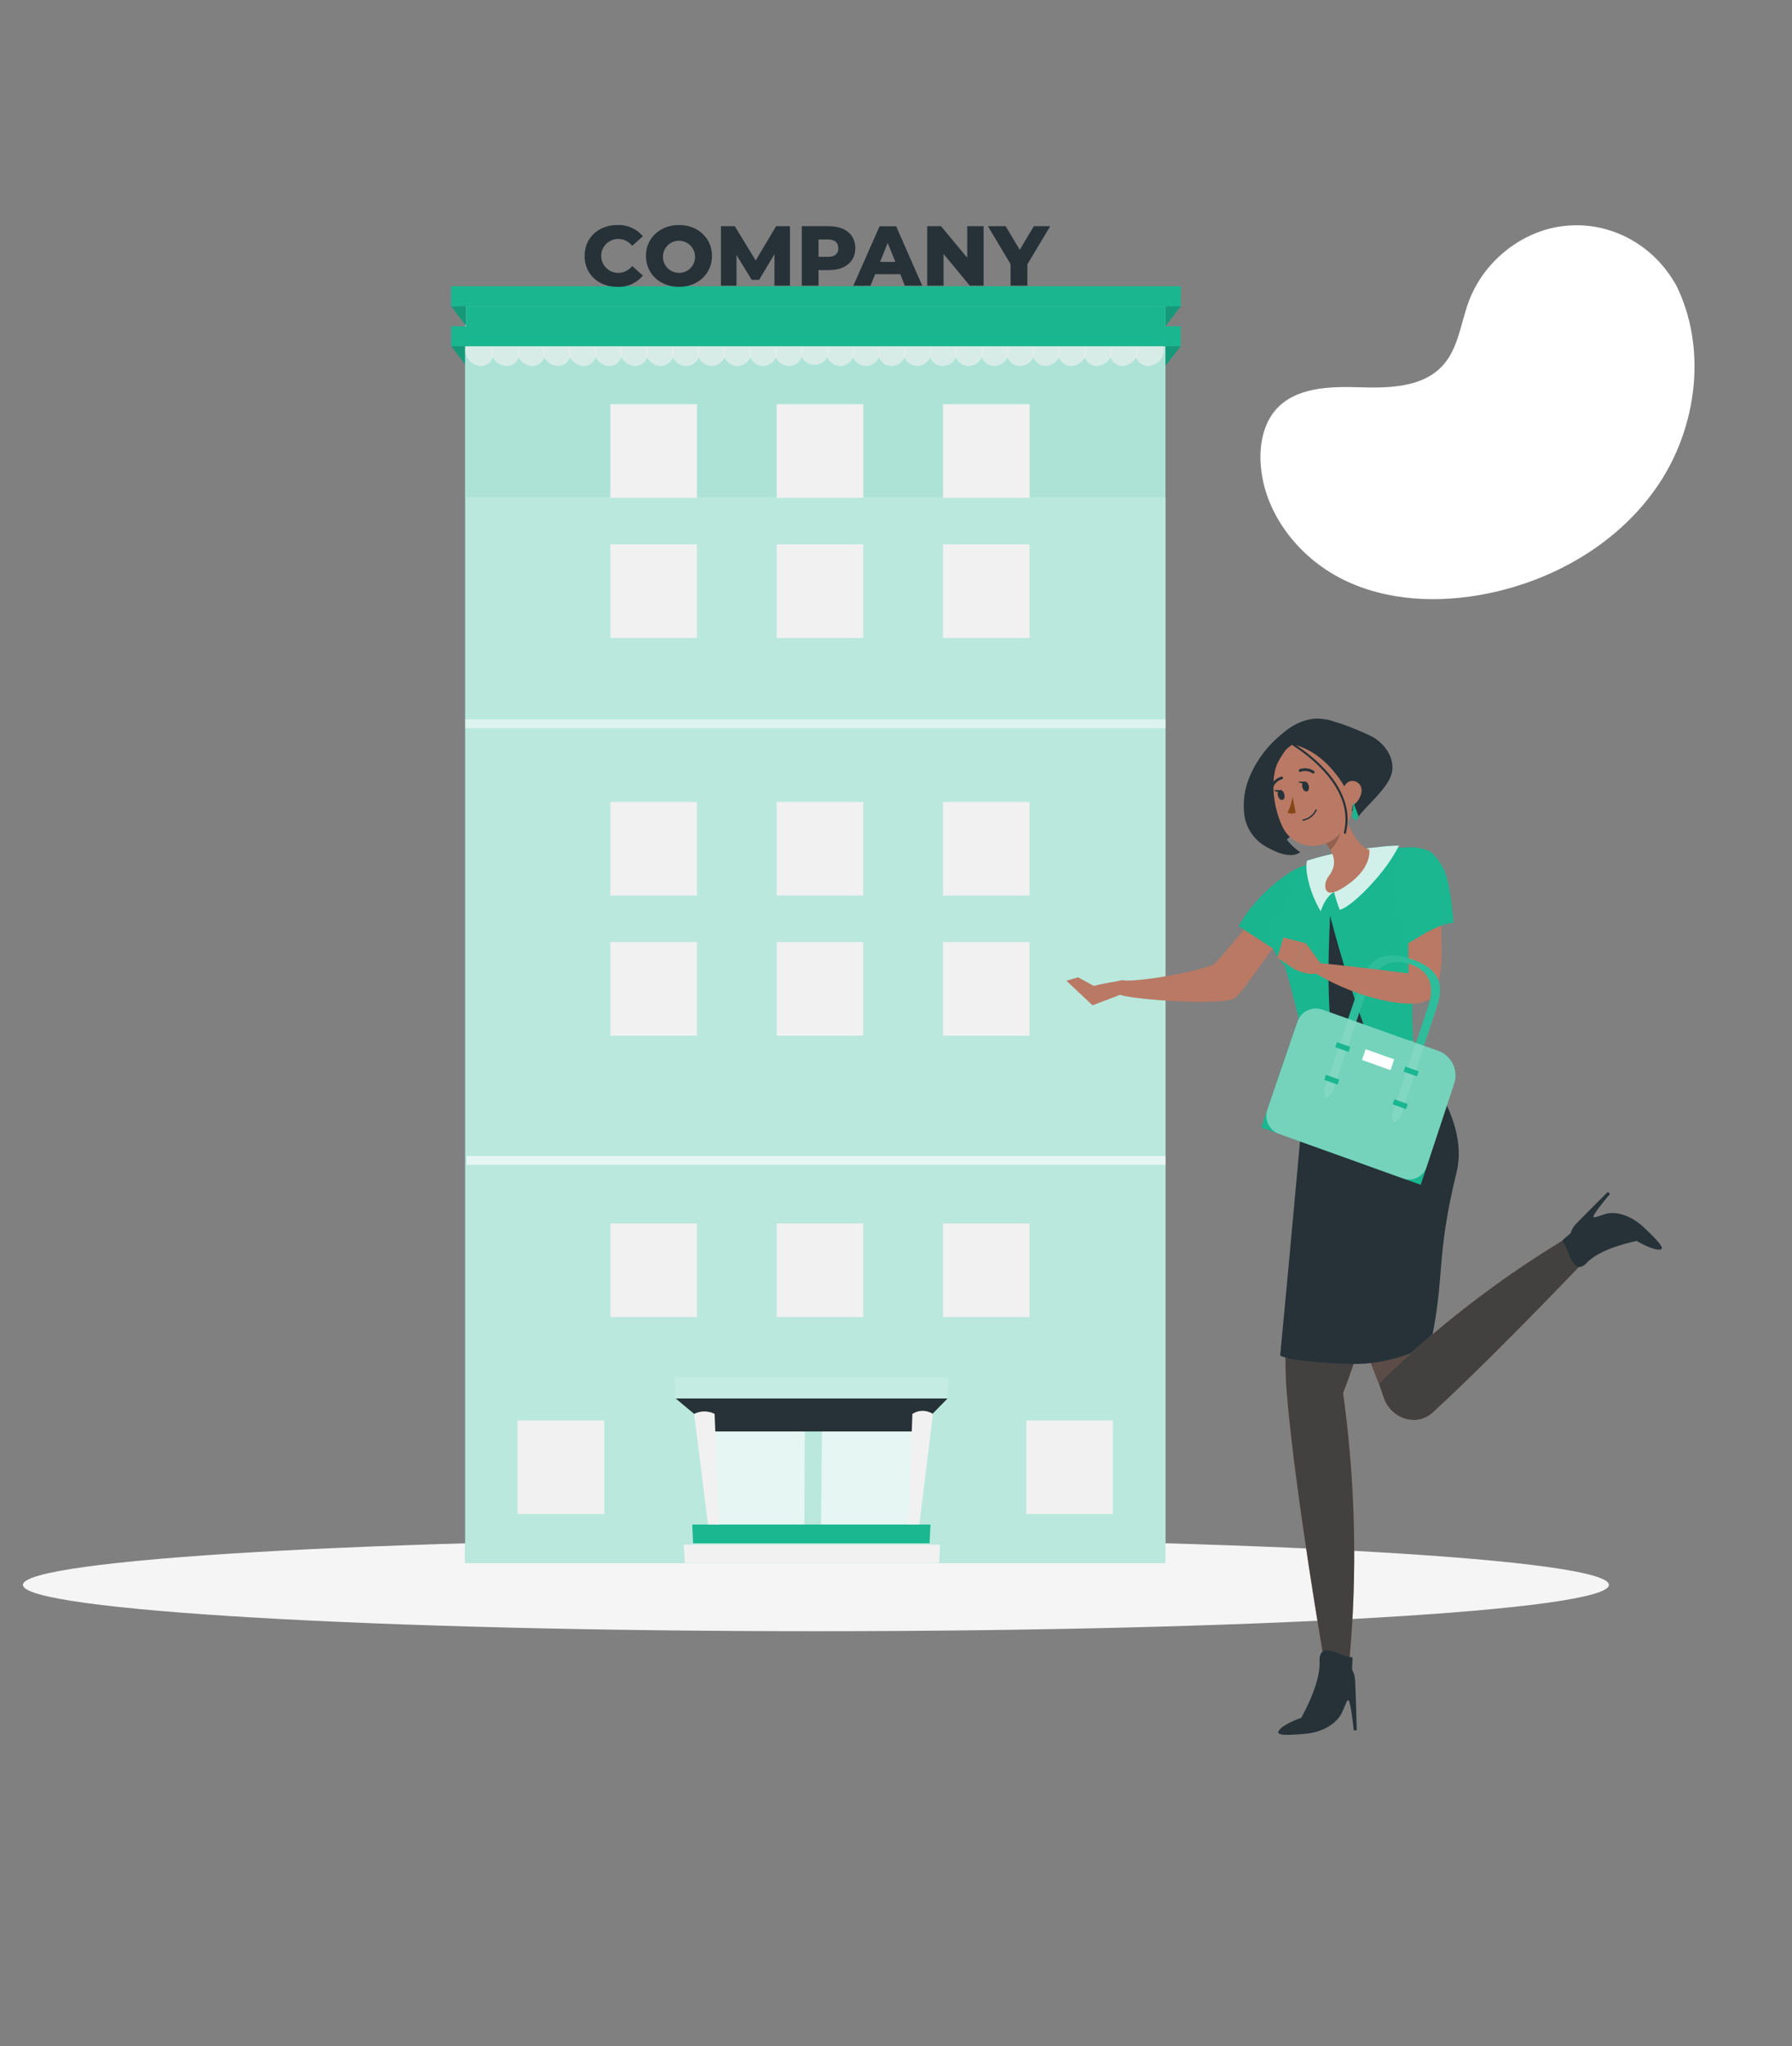 <svg width="772" height="881" viewBox="0 0 772 881" fill="none" xmlns="http://www.w3.org/2000/svg">
<rect x="0" y="0" width="772" height="881" fill="#808080" stroke="none"/>
<path d="M722.072 122.745L720.95 120.903C711.478 105.34 694.358 95.956 676.305 97.093C673.978 97.231 671.664 97.539 669.382 98.014C652.968 101.522 638.686 113.899 632.768 129.757C629.288 139.082 628.314 149.819 621.69 157.223C613.091 166.856 598.496 167.16 585.659 166.759C572.822 166.359 558.217 166.699 549.655 176.374C544.337 182.447 542.634 191.085 543.063 199.175C544.208 220.651 559.219 239.852 578.292 249.397C597.365 258.942 619.835 259.798 640.712 255.599C669.963 249.714 697.779 233.562 714.497 208.633C731.216 183.704 735.449 149.677 722.072 122.745Z" fill="white"/>
<path d="M351.5 702.392C540.18 702.392 693.135 693.462 693.135 682.446C693.135 671.43 540.18 662.5 351.5 662.5C162.821 662.5 9.866 671.43 9.866 682.446C9.866 693.462 162.821 702.392 351.5 702.392Z" fill="#F5F5F5"/>
<path d="M194.382 149.1L200.954 157.593H502.009L508.634 149.1H194.382Z" fill="#19B690"/>
<g opacity="0.4">
<path opacity="0.4" d="M194.382 149.1L200.954 157.593H502.009L508.634 149.1H194.382Z" fill="black"/>
</g>
<path d="M502.08 138.159H200.338V673.067H502.08V138.159Z" fill="#ADE3D6"/>
<g opacity="0.4">
<path opacity="0.4" d="M502.298 214.091H200.702V672.857H502.298V214.091Z" fill="white"/>
</g>
<g opacity="0.8">
<path opacity="0.8" d="M212.566 151.321C212.682 152.098 212.63 152.891 212.413 153.646C212.195 154.401 211.818 155.101 211.307 155.697C210.796 156.294 210.162 156.774 209.449 157.104C208.736 157.434 207.96 157.607 207.174 157.611C205.484 157.544 203.874 156.873 202.639 155.718C201.403 154.563 200.624 153.002 200.443 151.321C200.322 150.538 200.37 149.739 200.586 148.978C200.801 148.216 201.179 147.51 201.692 146.908C202.206 146.305 202.844 145.821 203.562 145.488C204.28 145.155 205.061 144.981 205.853 144.977C207.548 145.05 209.16 145.731 210.393 146.896C211.626 148.061 212.398 149.632 212.566 151.321Z" fill="#F0F0F0"/>
<path opacity="0.8" d="M223.684 151.321C223.792 152.102 223.732 152.898 223.507 153.654C223.282 154.411 222.899 155.11 222.381 155.706C221.864 156.302 221.225 156.78 220.508 157.108C219.79 157.437 219.011 157.608 218.222 157.611C216.544 157.528 214.952 156.849 213.73 155.696C212.509 154.542 211.74 152.991 211.562 151.321C211.446 150.536 211.499 149.737 211.719 148.975C211.939 148.213 212.32 147.508 212.836 146.907C213.353 146.305 213.992 145.821 214.712 145.489C215.431 145.156 216.214 144.981 217.006 144.977C218.695 145.058 220.299 145.743 221.525 146.907C222.751 148.072 223.517 149.638 223.684 151.321Z" fill="#F0F0F0"/>
<path opacity="0.8" d="M234.785 151.321C234.888 152.104 234.823 152.901 234.594 153.657C234.364 154.413 233.977 155.112 233.457 155.707C232.937 156.302 232.296 156.78 231.578 157.108C230.859 157.436 230.078 157.608 229.288 157.611C227.607 157.549 226.007 156.876 224.787 155.718C223.567 154.559 222.812 152.996 222.663 151.321C222.555 150.534 222.617 149.732 222.843 148.971C223.069 148.209 223.456 147.505 223.976 146.905C224.496 146.304 225.139 145.822 225.86 145.49C226.582 145.157 227.366 144.983 228.16 144.977C229.85 145.041 231.457 145.722 232.678 146.891C233.899 148.06 234.649 149.636 234.785 151.321Z" fill="#F0F0F0"/>
<path opacity="0.8" d="M245.886 151.321C245.978 152.107 245.903 152.903 245.666 153.658C245.43 154.413 245.037 155.11 244.514 155.703C243.99 156.297 243.347 156.773 242.628 157.102C241.908 157.43 241.127 157.604 240.336 157.611C238.661 157.548 237.067 156.872 235.856 155.713C234.645 154.554 233.9 152.991 233.764 151.321C233.667 150.53 233.738 149.727 233.973 148.966C234.208 148.204 234.601 147.501 235.127 146.902C235.653 146.303 236.299 145.822 237.024 145.49C237.748 145.159 238.535 144.984 239.332 144.977C241.013 145.043 242.612 145.726 243.821 146.896C245.031 148.067 245.766 149.642 245.886 151.321Z" fill="#F0F0F0"/>
<path opacity="0.8" d="M257.004 151.321C257.087 152.109 257.005 152.907 256.762 153.662C256.519 154.417 256.122 155.113 255.594 155.705C255.066 156.298 254.421 156.773 253.699 157.101C252.977 157.43 252.194 157.603 251.401 157.611C249.73 157.55 248.14 156.874 246.937 155.714C245.734 154.553 245.002 152.988 244.881 151.321C244.79 150.528 244.866 149.724 245.105 148.963C245.344 148.201 245.741 147.499 246.27 146.901C246.798 146.302 247.446 145.822 248.172 145.491C248.899 145.159 249.686 144.985 250.484 144.977C252.165 145.036 253.764 145.717 254.969 146.89C256.174 148.063 256.9 149.642 257.004 151.321Z" fill="#F0F0F0"/>
<path opacity="0.8" d="M268.104 151.321C268.18 152.112 268.09 152.911 267.841 153.666C267.592 154.421 267.189 155.116 266.657 155.708C266.126 156.299 265.477 156.774 264.752 157.101C264.028 157.429 263.243 157.602 262.448 157.611C260.781 157.553 259.196 156.877 258.001 155.714C256.805 154.551 256.086 152.985 255.982 151.321C255.898 150.525 255.982 149.72 256.227 148.959C256.473 148.197 256.875 147.496 257.407 146.898C257.94 146.301 258.591 145.822 259.319 145.491C260.048 145.16 260.838 144.985 261.638 144.977C263.314 145.033 264.909 145.715 266.106 146.89C267.304 148.064 268.017 149.645 268.104 151.321Z" fill="#F0F0F0"/>
<path opacity="0.8" d="M279.258 151.321C279.326 152.115 279.229 152.915 278.974 153.67C278.718 154.425 278.31 155.12 277.774 155.71C277.239 156.301 276.587 156.774 275.86 157.101C275.133 157.428 274.346 157.602 273.549 157.611C271.886 157.556 270.305 156.879 269.117 155.714C267.93 154.55 267.222 152.982 267.135 151.321C267.057 150.523 267.145 149.718 267.395 148.956C267.645 148.195 268.05 147.493 268.585 146.897C269.12 146.3 269.774 145.822 270.504 145.491C271.234 145.161 272.025 144.986 272.826 144.977C274.499 145.033 276.09 145.717 277.282 146.892C278.473 148.068 279.179 149.649 279.258 151.321Z" fill="#F0F0F0"/>
<path opacity="0.8" d="M290.323 151.321C290.383 152.119 290.279 152.922 290.017 153.678C289.754 154.435 289.339 155.129 288.798 155.719C288.256 156.309 287.599 156.781 286.867 157.106C286.135 157.432 285.345 157.604 284.544 157.611C282.885 157.559 281.308 156.882 280.128 155.715C278.948 154.548 278.253 152.978 278.183 151.321C278.115 150.521 278.213 149.716 278.47 148.955C278.726 148.195 279.137 147.495 279.676 146.9C280.215 146.305 280.87 145.827 281.601 145.497C282.333 145.166 283.124 144.989 283.927 144.977C285.599 145.025 287.19 145.708 288.378 146.886C289.566 148.063 290.261 149.649 290.323 151.321Z" fill="#F0F0F0"/>
<path opacity="0.8" d="M301.424 151.321C301.477 152.119 301.367 152.92 301.1 153.674C300.834 154.428 300.417 155.121 299.875 155.709C299.333 156.297 298.677 156.769 297.946 157.096C297.216 157.423 296.427 157.598 295.627 157.611C293.971 157.563 292.395 156.886 291.22 155.717C290.045 154.549 289.359 152.977 289.302 151.321C289.241 150.517 289.347 149.709 289.611 148.947C289.875 148.185 290.292 147.485 290.837 146.891C291.381 146.297 292.042 145.82 292.778 145.491C293.514 145.162 294.31 144.987 295.116 144.977C296.78 145.027 298.361 145.712 299.535 146.892C300.708 148.072 301.384 149.657 301.424 151.321Z" fill="#F0F0F0"/>
<path opacity="0.8" d="M312.541 151.321C312.584 152.122 312.465 152.925 312.19 153.679C311.916 154.434 311.492 155.126 310.945 155.713C310.397 156.3 309.737 156.771 309.003 157.097C308.269 157.423 307.477 157.598 306.674 157.611C305.02 157.571 303.445 156.894 302.277 155.723C301.109 154.551 300.437 152.975 300.401 151.321C300.349 150.515 300.46 149.708 300.729 148.947C300.998 148.186 301.419 147.488 301.966 146.895C302.513 146.302 303.175 145.826 303.912 145.496C304.648 145.166 305.444 144.99 306.251 144.977C307.916 145.018 309.5 145.701 310.673 146.883C311.845 148.066 312.515 149.656 312.541 151.321Z" fill="#F0F0F0"/>
<path opacity="0.8" d="M323.643 151.321C323.678 152.124 323.552 152.926 323.273 153.679C322.994 154.433 322.567 155.123 322.017 155.71C321.467 156.296 320.805 156.766 320.071 157.092C319.336 157.419 318.544 157.595 317.74 157.611C316.092 157.566 314.526 156.886 313.367 155.714C312.208 154.543 311.547 152.968 311.52 151.321C311.475 150.513 311.593 149.704 311.868 148.943C312.143 148.182 312.569 147.484 313.121 146.892C313.672 146.3 314.337 145.825 315.076 145.496C315.816 145.167 316.614 144.99 317.423 144.977C319.081 145.019 320.657 145.704 321.819 146.888C322.98 148.072 323.634 149.662 323.643 151.321Z" fill="#F0F0F0"/>
<path opacity="0.8" d="M334.743 151.321C334.771 152.126 334.638 152.929 334.353 153.683C334.068 154.437 333.636 155.127 333.082 155.713C332.527 156.298 331.862 156.767 331.125 157.093C330.388 157.419 329.593 157.595 328.787 157.611C327.145 157.565 325.584 156.884 324.434 155.711C323.283 154.538 322.633 152.964 322.62 151.321C322.585 150.511 322.712 149.702 322.994 148.942C323.275 148.181 323.707 147.485 324.261 146.894C324.816 146.303 325.484 145.829 326.225 145.5C326.966 145.171 327.765 144.993 328.576 144.977C330.23 145.014 331.804 145.7 332.958 146.887C334.111 148.073 334.752 149.666 334.743 151.321Z" fill="#F0F0F0"/>
<path opacity="0.8" d="M345.862 151.321C345.883 152.129 345.744 152.933 345.453 153.687C345.162 154.442 344.724 155.131 344.166 155.716C343.608 156.3 342.939 156.769 342.199 157.094C341.459 157.419 340.662 157.595 339.853 157.611C338.213 157.574 336.652 156.894 335.509 155.717C334.365 154.541 333.729 152.962 333.739 151.321C333.711 150.508 333.845 149.698 334.132 148.938C334.42 148.177 334.856 147.482 335.415 146.891C335.975 146.301 336.646 145.828 337.389 145.499C338.133 145.171 338.935 144.993 339.747 144.977C341.396 145.019 342.961 145.708 344.106 146.895C345.25 148.082 345.881 149.672 345.862 151.321Z" fill="#F0F0F0"/>
<path opacity="0.8" d="M356.962 151.321C356.907 152.506 356.505 153.649 355.806 154.608C355.107 155.567 354.143 156.3 353.031 156.716C351.92 157.131 350.711 157.212 349.555 156.947C348.398 156.682 347.344 156.084 346.525 155.226C345.705 154.368 345.155 153.289 344.943 152.121C344.731 150.954 344.867 149.75 345.333 148.659C345.798 147.567 346.574 146.637 347.564 145.983C348.554 145.328 349.714 144.979 350.9 144.977C351.716 144.993 352.52 145.17 353.266 145.498C354.013 145.826 354.687 146.299 355.251 146.888C355.814 147.478 356.255 148.173 356.549 148.934C356.842 149.694 356.983 150.505 356.962 151.321Z" fill="#F0F0F0"/>
<path opacity="0.8" d="M368.062 151.321C368.076 152.96 367.445 154.539 366.304 155.716C365.163 156.893 363.605 157.574 361.966 157.611C361.157 157.595 360.36 157.419 359.62 157.094C358.88 156.769 358.211 156.3 357.653 155.716C357.094 155.131 356.657 154.442 356.366 153.687C356.075 152.933 355.936 152.129 355.957 151.321C355.929 149.672 356.554 148.08 357.697 146.891C358.839 145.702 360.406 145.014 362.054 144.977C362.867 144.993 363.668 145.171 364.412 145.499C365.156 145.828 365.827 146.301 366.386 146.891C366.945 147.482 367.381 148.177 367.669 148.938C367.957 149.698 368.09 150.508 368.062 151.321Z" fill="#F0F0F0"/>
<path opacity="0.8" d="M379.181 151.321C379.177 152.966 378.53 154.545 377.377 155.721C376.225 156.896 374.659 157.574 373.014 157.611C372.208 157.595 371.413 157.419 370.676 157.093C369.939 156.767 369.274 156.298 368.719 155.713C368.165 155.127 367.733 154.437 367.448 153.683C367.163 152.929 367.03 152.126 367.058 151.321C367.049 149.669 367.687 148.079 368.837 146.893C369.987 145.707 371.556 145.019 373.208 144.977C374.019 144.993 374.819 145.171 375.561 145.5C376.303 145.829 376.972 146.303 377.528 146.893C378.084 147.484 378.517 148.18 378.801 148.94C379.085 149.701 379.214 150.51 379.181 151.321Z" fill="#F0F0F0"/>
<path opacity="0.8" d="M390.263 151.321C390.241 152.967 389.583 154.541 388.427 155.713C387.272 156.886 385.707 157.566 384.061 157.611C383.257 157.595 382.464 157.419 381.728 157.093C380.993 156.766 380.33 156.296 379.778 155.711C379.227 155.125 378.798 154.435 378.517 153.681C378.236 152.927 378.108 152.125 378.141 151.321C378.149 149.662 378.804 148.072 379.965 146.888C381.126 145.704 382.703 145.019 384.361 144.977C385.169 144.993 385.966 145.171 386.704 145.501C387.442 145.83 388.106 146.305 388.657 146.897C389.208 147.489 389.634 148.186 389.91 148.946C390.186 149.706 390.306 150.513 390.263 151.321Z" fill="#F0F0F0"/>
<path opacity="0.8" d="M401.4 151.321C401.36 152.973 400.686 154.547 399.519 155.718C398.352 156.889 396.779 157.566 395.127 157.611C394.325 157.598 393.533 157.423 392.801 157.097C392.068 156.77 391.408 156.299 390.862 155.712C390.316 155.124 389.894 154.433 389.621 153.678C389.349 152.923 389.232 152.122 389.277 151.321C389.299 149.66 389.963 148.073 391.128 146.891C392.294 145.708 393.872 145.023 395.532 144.977C396.34 144.99 397.136 145.167 397.874 145.496C398.611 145.825 399.274 146.301 399.823 146.894C400.371 147.487 400.794 148.185 401.065 148.946C401.336 149.707 401.45 150.514 401.4 151.321Z" fill="#F0F0F0"/>
<path opacity="0.8" d="M412.501 151.321C412.442 152.986 411.749 154.565 410.563 155.735C409.377 156.905 407.788 157.576 406.122 157.611C405.321 157.598 404.532 157.423 403.801 157.096C403.069 156.77 402.412 156.298 401.869 155.71C401.325 155.122 400.907 154.43 400.638 153.675C400.37 152.921 400.257 152.12 400.308 151.321C400.347 149.657 401.024 148.072 402.197 146.892C403.371 145.712 404.952 145.027 406.615 144.977C407.428 144.978 408.231 145.145 408.975 145.47C409.72 145.795 410.389 146.27 410.941 146.865C411.494 147.461 411.917 148.164 412.186 148.93C412.454 149.697 412.561 150.511 412.501 151.321Z" fill="#F0F0F0"/>
<path opacity="0.8" d="M423.601 151.321C423.535 152.977 422.844 154.547 421.667 155.714C420.49 156.881 418.914 157.559 417.258 157.611C416.452 157.611 415.654 157.444 414.916 157.122C414.177 156.8 413.512 156.329 412.963 155.739C412.415 155.149 411.993 154.452 411.726 153.692C411.458 152.932 411.35 152.124 411.408 151.321C411.465 149.654 412.154 148.071 413.335 146.893C414.517 145.715 416.101 145.03 417.769 144.977C418.579 144.977 419.38 145.145 420.122 145.47C420.864 145.796 421.53 146.272 422.078 146.868C422.626 147.464 423.045 148.168 423.307 148.934C423.569 149.701 423.669 150.513 423.601 151.321Z" fill="#F0F0F0"/>
<path opacity="0.8" d="M434.719 151.321C434.632 152.982 433.924 154.55 432.737 155.714C431.549 156.879 429.968 157.556 428.305 157.611C427.508 157.602 426.721 157.428 425.994 157.101C425.267 156.774 424.615 156.301 424.08 155.71C423.544 155.12 423.135 154.425 422.88 153.67C422.625 152.915 422.528 152.115 422.596 151.321C422.667 149.649 423.367 148.066 424.557 146.889C425.747 145.712 427.337 145.029 429.01 144.977C429.811 144.989 430.601 145.165 431.331 145.497C432.061 145.828 432.714 146.306 433.25 146.902C433.786 147.497 434.194 148.197 434.446 148.958C434.699 149.718 434.792 150.523 434.719 151.321Z" fill="#F0F0F0"/>
<path opacity="0.8" d="M445.82 151.321C445.72 152.983 445.004 154.549 443.811 155.713C442.619 156.876 441.036 157.553 439.371 157.611C438.575 157.602 437.79 157.429 437.064 157.101C436.339 156.774 435.689 156.3 435.156 155.709C434.623 155.118 434.218 154.423 433.967 153.667C433.716 152.912 433.624 152.113 433.697 151.321C433.785 149.645 434.498 148.064 435.695 146.89C436.892 145.715 438.487 145.033 440.164 144.977C440.964 144.985 441.753 145.16 442.482 145.491C443.21 145.822 443.862 146.301 444.394 146.898C444.927 147.496 445.329 148.197 445.574 148.959C445.82 149.72 445.903 150.525 445.82 151.321Z" fill="#F0F0F0"/>
<path opacity="0.8" d="M456.92 151.321C456.807 152.988 456.08 154.554 454.879 155.717C453.678 156.879 452.088 157.554 450.418 157.611C449.632 157.591 448.858 157.408 448.146 157.075C447.433 156.742 446.797 156.265 446.278 155.674C445.758 155.084 445.366 154.392 445.127 153.643C444.887 152.894 444.805 152.103 444.885 151.321C444.989 149.642 445.715 148.063 446.92 146.89C448.125 145.717 449.724 145.036 451.405 144.977C452.195 144.997 452.973 145.18 453.689 145.517C454.405 145.854 455.042 146.336 455.561 146.933C456.08 147.53 456.469 148.228 456.703 148.984C456.937 149.739 457.011 150.535 456.92 151.321Z" fill="#F0F0F0"/>
<path opacity="0.8" d="M468.038 151.321C467.906 152.99 467.165 154.552 465.957 155.712C464.749 156.871 463.157 157.547 461.484 157.611C460.691 157.606 459.908 157.435 459.186 157.107C458.464 156.779 457.82 156.303 457.294 155.71C456.769 155.116 456.375 154.418 456.137 153.662C455.899 152.906 455.824 152.108 455.916 151.321C456.032 149.641 456.766 148.063 457.976 146.892C459.187 145.721 460.787 145.039 462.47 144.977C463.267 144.984 464.054 145.159 464.778 145.49C465.503 145.822 466.149 146.303 466.675 146.902C467.201 147.501 467.594 148.204 467.829 148.966C468.064 149.727 468.135 150.53 468.038 151.321Z" fill="#F0F0F0"/>
<path opacity="0.8" d="M479.138 151.321C478.99 152.993 478.237 154.554 477.021 155.712C475.805 156.87 474.209 157.545 472.531 157.611C471.741 157.604 470.961 157.431 470.243 157.102C469.525 156.773 468.884 156.296 468.364 155.702C467.843 155.108 467.454 154.41 467.221 153.655C466.989 152.9 466.919 152.105 467.016 151.321C467.152 149.639 467.9 148.065 469.117 146.896C470.334 145.728 471.937 145.045 473.623 144.977C474.418 144.983 475.203 145.158 475.925 145.49C476.648 145.822 477.291 146.304 477.813 146.904C478.334 147.504 478.722 148.208 478.951 148.97C479.18 149.731 479.243 150.533 479.138 151.321Z" fill="#F0F0F0"/>
<path opacity="0.8" d="M490.258 151.321C490.081 152.982 489.319 154.527 488.109 155.679C486.899 156.831 485.318 157.516 483.65 157.611C482.861 157.608 482.082 157.437 481.364 157.108C480.647 156.78 480.008 156.302 479.491 155.706C478.974 155.11 478.59 154.411 478.365 153.654C478.14 152.898 478.08 152.102 478.188 151.321C478.355 149.641 479.118 148.077 480.341 146.913C481.563 145.749 483.162 145.062 484.848 144.977C485.637 144.989 486.414 145.169 487.128 145.505C487.842 145.841 488.476 146.325 488.988 146.926C489.499 147.526 489.877 148.228 490.096 148.986C490.315 149.744 490.37 150.54 490.258 151.321Z" fill="#F0F0F0"/>
<path opacity="0.8" d="M501.358 151.321C501.178 152.999 500.401 154.558 499.169 155.712C497.937 156.867 496.331 157.54 494.645 157.611C493.858 157.607 493.082 157.434 492.368 157.104C491.654 156.774 491.02 156.294 490.507 155.698C489.994 155.102 489.615 154.402 489.396 153.647C489.177 152.892 489.122 152.099 489.235 151.321C489.403 149.632 490.175 148.061 491.408 146.896C492.641 145.731 494.253 145.05 495.948 144.977C496.74 144.981 497.522 145.155 498.24 145.488C498.958 145.821 499.595 146.305 500.109 146.908C500.622 147.51 501 148.216 501.215 148.978C501.431 149.739 501.48 150.538 501.358 151.321Z" fill="#F0F0F0"/>
</g>
<path d="M194.364 140.502H508.652L508.635 149.101H194.382L194.364 140.502Z" fill="#19B690"/>
<path d="M194.347 131.903L200.901 140.502H502.045L508.67 131.903H194.347Z" fill="#19B690"/>
<g opacity="0.4">
<path opacity="0.4" d="M194.347 131.903L200.901 140.502H502.045L508.67 131.903H194.347Z" fill="black"/>
</g>
<path d="M194.312 123.27H508.688L508.67 131.903H194.347L194.312 123.27Z" fill="#19B690"/>
<g opacity="0.8">
<path opacity="0.8" d="M200.884 131.903H502.062L502.045 140.502H200.901L200.884 131.903Z" fill="white"/>
</g>
<g opacity="0.7">
<path opacity="0.7" d="M502.151 309.777H200.426V313.566H502.151V309.777Z" fill="white"/>
</g>
<g opacity="0.8">
<path opacity="0.8" d="M502.134 497.8H201.043V501.571H502.134V497.8Z" fill="white"/>
</g>
<path d="M300.26 174.068H262.959V214.365H300.26V174.068Z" fill="#F1F1F1"/>
<path d="M371.903 174.068H334.602V214.365H371.903V174.068Z" fill="#F1F1F1"/>
<path d="M443.547 174.068H406.245V214.365H443.547V174.068Z" fill="#F1F1F1"/>
<path d="M300.26 234.399H262.959V274.696H300.26V234.399Z" fill="#F1F1F1"/>
<path d="M371.903 234.399H334.602V274.696H371.903V234.399Z" fill="#F1F1F1"/>
<path d="M443.547 234.399H406.245V274.696H443.547V234.399Z" fill="#F1F1F1"/>
<path d="M300.26 526.82H262.959V567.117H300.26V526.82Z" fill="#F1F1F1"/>
<path d="M371.903 526.82H334.602V567.117H371.903V526.82Z" fill="#F1F1F1"/>
<path d="M443.547 526.82H406.245V567.117H443.547V526.82Z" fill="#F1F1F1"/>
<path d="M260.299 611.661H222.997V651.958H260.299V611.661Z" fill="#F1F1F1"/>
<path d="M479.456 611.661H442.154V651.958H479.456V611.661Z" fill="#F1F1F1"/>
<path d="M300.26 345.317H262.959V385.614H300.26V345.317Z" fill="#F1F1F1"/>
<path d="M371.903 345.317H334.602V385.614H371.903V345.317Z" fill="#F1F1F1"/>
<path d="M443.547 345.317H406.245V385.614H443.547V345.317Z" fill="#F1F1F1"/>
<path d="M300.26 405.648H262.959V445.945H300.26V405.648Z" fill="#F1F1F1"/>
<path d="M371.903 405.648H334.602V445.945H371.903V405.648Z" fill="#F1F1F1"/>
<path d="M443.547 405.648H406.245V445.945H443.547V405.648Z" fill="#F1F1F1"/>
<g opacity="0.8">
<path opacity="0.8" d="M308.066 616.383H346.671L346.513 656.468H307.802L308.066 616.383Z" fill="white"/>
</g>
<g opacity="0.8">
<path opacity="0.8" d="M354.125 616.383H394.316L392.413 656.468H353.702L354.125 616.383Z" fill="white"/>
</g>
<path d="M400.466 664.538H298.604L298.199 656.469H400.853L400.466 664.538Z" fill="#19B690"/>
<g opacity="0.1">
<path opacity="0.1" d="M400.466 664.538H298.604L298.199 656.469H400.853L400.466 664.538Z" fill="white"/>
</g>
<path d="M404.571 673.066H295.01L294.569 665.12H404.976L404.571 673.066Z" fill="#F1F1F1"/>
<g opacity="0.4">
<path opacity="0.4" d="M408.2 602.181H291.098L290.587 593.107H408.659L408.2 602.181Z" fill="white"/>
</g>
<path d="M291.098 602.181L308.066 616.383H394.316L408.2 602.181H291.098Z" fill="#263238"/>
<path d="M299.027 608.824L305.018 656.398H309.776L307.855 608.824C306.492 608.124 304.982 607.758 303.45 607.758C301.918 607.758 300.408 608.124 299.045 608.824H299.027Z" fill="#F1F1F1"/>
<path d="M401.928 608.824L396.06 656.398H391.303L393.065 608.824C394.374 607.966 395.905 607.509 397.47 607.509C399.035 607.509 400.566 607.966 401.875 608.824H401.928Z" fill="#F1F1F1"/>
<path d="M251.841 110.196C251.841 102.407 257.814 96.892 265.937 96.892C268.021 96.793 270.099 97.177 272.01 98.014C273.92 98.852 275.611 100.12 276.949 101.72L272.351 105.879C271.639 104.95 270.725 104.198 269.677 103.679C268.629 103.159 267.476 102.887 266.307 102.883C264.367 102.883 262.508 103.654 261.136 105.025C259.765 106.396 258.995 108.256 258.995 110.196C258.995 112.135 259.765 113.995 261.136 115.366C262.508 116.737 264.367 117.508 266.307 117.508C267.477 117.508 268.631 117.238 269.679 116.718C270.728 116.198 271.642 115.444 272.351 114.512L276.949 118.688C275.608 120.285 273.917 121.552 272.007 122.389C270.097 123.226 268.02 123.612 265.937 123.516C257.814 123.516 251.841 118.054 251.841 110.196Z" fill="#263238"/>
<path d="M278.271 110.196C278.271 102.531 284.315 96.892 292.508 96.892C300.702 96.892 306.728 102.531 306.728 110.196C306.728 117.86 300.702 123.516 292.508 123.516C284.315 123.516 278.271 117.878 278.271 110.196ZM299.415 110.196C299.34 108.844 298.87 107.545 298.063 106.458C297.257 105.371 296.15 104.544 294.879 104.079C293.608 103.615 292.229 103.533 290.911 103.844C289.594 104.154 288.397 104.844 287.468 105.828C286.538 106.812 285.918 108.047 285.682 109.379C285.447 110.712 285.608 112.085 286.144 113.327C286.68 114.57 287.569 115.628 288.7 116.371C289.831 117.114 291.155 117.509 292.508 117.508C293.453 117.517 294.389 117.331 295.258 116.962C296.127 116.592 296.911 116.047 297.559 115.361C298.208 114.674 298.708 113.861 299.027 112.972C299.346 112.083 299.479 111.138 299.415 110.196Z" fill="#263238"/>
<path d="M333.633 123.005V109.438L327.043 120.486H323.836L317.282 109.808V123.005H310.586V97.403H316.559L325.545 112.169L334.355 97.403H340.311V123.005H333.633Z" fill="#263238"/>
<path d="M368.468 106.883C368.468 112.68 364.08 116.31 357.103 116.31H352.628V123.005H345.403V97.403H357.103C364.08 97.403 368.468 101.016 368.468 106.883ZM361.156 106.883C361.156 104.504 359.658 103.112 356.662 103.112H352.628V110.601H356.662C359.658 110.601 361.156 109.244 361.156 106.883Z" fill="#263238"/>
<path d="M387.85 118.054H377.014L375.005 123.04H367.622L378.917 97.439H386.053L397.312 123.005H389.788L387.85 118.054ZM385.718 112.768L382.423 104.592L379.146 112.768H385.718Z" fill="#263238"/>
<path d="M423.741 97.403V123.005H417.786L406.491 109.367V123.005H399.443V97.403H405.399L416.693 111.006V97.403H423.741Z" fill="#263238"/>
<path d="M442.595 113.825V123.005H435.353V113.72L425.592 97.403H433.239L439.318 107.57L445.379 97.403H452.427L442.595 113.825Z" fill="#263238"/>
<path d="M200.884 131.903H502.062L502.045 140.502H200.901L200.884 131.903Z" fill="#19B690"/>
<path d="M549.161 407.251C539.7 420.008 536.035 425.875 532.37 429.487C528.37 433.434 487.527 430.421 482.593 428.36C478.823 426.774 481.43 421.876 483.21 422.122C489.941 423.056 515.208 418.598 522.696 415.356C524 414.775 536.792 399.216 536.792 399.216L549.161 407.251Z" fill="#B97964"/>
<path d="M533.621 398.811C541.621 384.133 557.39 373.368 562.165 372.751C569.037 371.852 571.345 373.227 569.337 378.742C565.919 388.133 559.628 398 550.765 409.947L533.621 398.811Z" fill="#19B690"/>
<g opacity="0.1">
<path opacity="0.1" d="M533.621 398.811C541.621 384.133 557.39 373.368 562.165 372.751C569.037 371.852 571.345 373.227 569.337 378.742C565.919 388.133 559.628 398 550.765 409.947L533.621 398.811Z" fill="black"/>
</g>
<path d="M562.166 372.751C566.029 371.347 569.971 370.17 573.971 369.227C581.279 367.47 588.705 366.245 596.19 365.562C600.544 365.094 604.92 364.853 609.299 364.84C609.744 364.834 610.187 364.882 610.621 364.981C612.269 365.391 613.695 366.425 614.598 367.863C615.501 369.302 615.813 371.035 615.466 372.698C608.119 411.55 607.766 428.783 608.823 448.799L564.104 450.385C563.535 450.388 562.984 450.186 562.551 449.818C562.118 449.449 561.831 448.938 561.743 448.376C559.752 438.298 553.567 415.903 553.567 415.903C547.982 410.528 547.048 403.903 546.519 400.045C546.202 397.948 550.889 395.675 555.981 384.574C555.893 384.574 559.875 373.544 562.166 372.751Z" fill="#19B690"/>
<path d="M590.428 449.416L574.129 450.015C571.698 430.633 572.156 413.524 573.002 394.247C577.848 412.927 583.665 431.341 590.428 449.416Z" fill="#263238"/>
<path d="M595.15 598.481C594.744 597.582 594.339 596.719 593.952 595.697C576.367 553.673 562.94 468.692 562.94 468.692L594.286 452.834C594.286 452.834 603.202 527.508 615.43 576.086C617.298 583.486 619.219 590.182 621.21 596.049L599.801 605.881L595.15 598.481Z" fill="#B97964"/>
<g opacity="0.8">
<path opacity="0.8" d="M595.15 598.481C594.744 597.582 594.339 596.719 593.952 595.697C576.367 553.673 562.94 468.692 562.94 468.692L594.286 452.834C594.286 452.834 603.202 527.508 615.43 576.086C617.298 583.486 619.219 590.182 621.21 596.049L599.801 605.881L595.15 598.481Z" fill="#263238"/>
</g>
<path d="M565.249 457.732C565.249 457.732 550.906 558.166 554.289 599.239C557.813 642.531 570.676 716.658 570.676 716.658L581.248 715.936C584.837 677.27 583.956 638.319 578.622 599.855C602.85 537.498 605.563 459.318 605.563 459.318L565.249 457.732Z" fill="#B97964"/>
<path opacity="0.8" d="M565.249 457.732C565.249 457.732 550.906 558.166 554.289 599.239C557.813 642.531 570.676 716.658 570.676 716.658L581.248 715.936C584.837 677.27 583.956 638.319 578.622 599.855C602.85 537.498 605.563 459.318 605.563 459.318L565.249 457.732Z" fill="#263238"/>
<path d="M582.622 719.248C583.358 720.653 583.761 722.209 583.802 723.794C584.084 729.591 584.49 745.044 584.49 745.044L583.221 745.132C583.221 745.132 582.446 737.555 581.565 733.767C580.684 729.979 580.102 733.238 578.164 737.379C576.226 741.52 570.781 745.766 562.5 746.542C552.791 747.44 548.827 747.264 551.487 744.533C554.148 741.802 560.509 739.758 560.509 739.758C560.509 739.758 568.966 725.292 568.473 715.53C567.944 705.117 579.979 714.896 582.305 713.434C583.133 713.61 582.146 718.403 582.622 719.248Z" fill="#263238"/>
<path d="M616.135 579.698C609.986 581.02 604.523 585.548 588.366 587.169H587.397C586.71 587.169 586.005 587.292 585.265 587.327C580.93 587.557 556.104 586.394 551.505 583.698C555.505 542.379 563.381 454.578 563.381 454.578L582.322 452.323L606.761 451.583C606.761 451.583 633.72 479.423 627.518 504.69C618.267 542.485 622.848 548.352 616.135 579.698Z" fill="#263238"/>
<path d="M608.594 428.941C607.946 428.291 607.452 427.504 607.147 426.638C606.842 425.773 606.735 424.85 606.832 423.937C606.832 423.937 606.832 421.153 606.744 416.889C606.603 404.555 606.497 379.887 607.783 376.61C610.603 369.562 615.431 365.703 617.95 369.826C620.91 374.654 621.122 411.286 621.122 411.286C620.364 435.531 611.484 432.324 608.594 428.941Z" fill="#B97964"/>
<path d="M602.726 364.117L601.246 366.778C595.537 377.068 582.322 390.477 577.16 391.781C575.954 388.988 574.099 386.524 571.75 384.592C570.377 385.27 569.156 386.222 568.162 387.388C567.168 388.555 566.423 389.911 565.971 391.375C561.548 384.186 561.936 375.094 563.046 370.601C565.654 369.808 568.438 368.998 571.081 368.346C578.395 366.653 585.82 365.475 593.299 364.822C596.424 364.389 599.572 364.154 602.726 364.117Z" fill="#19B690"/>
<path opacity="0.8" d="M602.727 364.117L601.246 366.778C595.538 377.068 582.323 390.477 577.16 391.781C576.187 389.284 575.369 386.73 574.711 384.134C571.944 385.508 569.9 389.42 568.984 392.38C564.544 385.191 561.936 375.094 563.046 370.601C565.654 369.808 568.438 368.998 571.081 368.346C578.396 366.653 585.82 365.475 593.3 364.822C596.424 364.389 599.573 364.154 602.727 364.117Z" fill="white"/>
<path d="M568.72 414.528L562.588 406.212L557.108 417.065C557.108 417.065 562.712 420.202 567.363 419.145L568.72 414.528Z" fill="#B97964"/>
<path d="M552.879 403.657L550.271 412.431L557.108 417.013L562.588 406.212L552.879 403.657Z" fill="#B97964"/>
<path d="M608.753 453.909L586.111 454.525H584.208L579.31 454.666H577.442L564.139 455.019C563.734 455.019 563.364 454.807 563.346 454.543L562.817 450.279C562.817 449.997 563.152 449.733 563.61 449.715L576.755 449.187H578.323L584.825 448.94H586.358L608.171 448.077C608.321 448.06 608.473 448.082 608.611 448.141C608.75 448.199 608.872 448.292 608.964 448.411L609.493 453.257C609.704 453.539 609.317 453.891 608.753 453.909Z" fill="#19B690"/>
<path opacity="0.2" d="M608.753 453.909L586.111 454.525H584.208L579.31 454.666H577.442L564.139 455.019C563.734 455.019 563.364 454.807 563.346 454.543L562.817 450.279C562.817 449.997 563.152 449.733 563.61 449.715L576.755 449.187H578.323L584.825 448.94H586.358L608.171 448.077C608.321 448.06 608.473 448.082 608.611 448.141C608.75 448.199 608.872 448.292 608.964 448.411L609.493 453.257C609.704 453.539 609.317 453.891 608.753 453.909Z" fill="white"/>
<path d="M570.447 455.495H571.891C571.949 455.507 572.008 455.508 572.065 455.495C572.123 455.483 572.177 455.459 572.224 455.423C572.27 455.388 572.309 455.343 572.337 455.292C572.365 455.24 572.381 455.183 572.385 455.125L571.574 449.081C571.574 448.905 571.292 448.746 570.993 448.746H569.548C569.249 448.746 569.037 448.922 569.055 449.099L569.865 455.16C569.913 455.271 569.996 455.363 570.101 455.423C570.205 455.483 570.327 455.508 570.447 455.495Z" fill="#263238"/>
<path d="M595.678 455.125H597.052C597.105 455.137 597.159 455.139 597.212 455.13C597.265 455.121 597.315 455.101 597.36 455.071C597.405 455.041 597.443 455.002 597.472 454.957C597.501 454.911 597.52 454.861 597.528 454.807L596.7 448.728C596.7 448.57 596.418 448.411 596.154 448.429H594.78C594.498 448.429 594.304 448.57 594.321 448.764L595.132 454.79C595.15 455.001 595.396 455.125 595.678 455.125Z" fill="#263238"/>
<path d="M603.185 481.22L599.661 479.969L615.342 433.047C617.844 425.593 616.893 418.475 607.642 415.215C598.991 412.167 592.19 416.519 589.67 424.025L573.812 470.806L570.288 469.555L586.146 422.81C589.071 414.158 594.709 408.291 608.312 413.101C621.915 417.911 621.65 425.664 618.743 434.351L603.185 481.22Z" fill="#19B690"/>
<path d="M612.047 510.169L543.329 485.501L558.905 440.007C559.251 438.953 559.803 437.978 560.529 437.14C561.256 436.302 562.142 435.617 563.136 435.125C564.13 434.633 565.212 434.343 566.319 434.274C567.426 434.205 568.535 434.356 569.583 434.721L619.659 452.517C622.396 453.529 624.633 455.565 625.899 458.194C627.164 460.824 627.359 463.842 626.443 466.613L612.047 510.169Z" fill="#19B690"/>
<path opacity="0.4" d="M604.436 507.456L550.889 488.215C548.866 487.453 547.222 485.929 546.309 483.969C545.397 482.009 545.289 479.77 546.008 477.731L558.924 440.007C559.269 438.953 559.821 437.978 560.548 437.14C561.274 436.302 562.16 435.617 563.154 435.125C564.148 434.633 565.23 434.343 566.337 434.274C567.444 434.205 568.554 434.356 569.601 434.721L619.677 452.517C622.414 453.529 624.651 455.565 625.917 458.194C627.182 460.824 627.377 463.842 626.461 466.613L614.638 502.329C614.32 503.345 613.8 504.287 613.11 505.099C612.421 505.91 611.575 506.575 610.623 507.054C609.672 507.532 608.633 507.814 607.57 507.883C606.508 507.952 605.442 507.807 604.436 507.456Z" fill="white"/>
<g opacity="0.3">
<path opacity="0.3" d="M603.184 481.22L600.418 483.634L599.696 479.969L615.377 433.047C617.879 425.593 616.928 418.475 607.678 415.215C599.026 412.167 592.225 416.519 589.705 424.025L573.847 470.806L570.993 473.185L570.376 469.555L586.234 422.81C589.159 414.158 594.797 408.291 608.4 413.101C622.003 417.911 621.738 425.664 618.831 434.351L603.184 481.22Z" fill="white"/>
</g>
<path d="M580.983 452.975L575.257 450.931L575.979 448.764L581.706 450.808L580.983 452.975Z" fill="#19B690"/>
<path d="M576.226 467.036L570.481 464.992L571.222 462.824L576.948 464.868L576.226 467.036Z" fill="#19B690"/>
<path d="M610.427 463.476L604.683 461.433L605.405 459.248L611.149 461.292L610.427 463.476Z" fill="#19B690"/>
<path d="M605.722 477.59L599.96 475.529L600.682 473.344L606.444 475.405L605.722 477.59Z" fill="#19B690"/>
<path d="M599.061 460.816L586.763 456.428L588.313 451.777L600.612 456.164L599.061 460.816Z" fill="white"/>
<path d="M613.897 431.108C608.382 434.28 586.075 430.703 567.204 419.356C566.323 418.81 565.442 418.88 565.108 418.669C563.927 417.805 566.87 415.814 568.632 414.898C569.601 414.405 611.237 419.673 614.109 420.061C617.369 428.554 614.426 428.448 613.897 431.108Z" fill="#B97964"/>
<path d="M596.119 601.882C599.15 610.533 609.317 614.339 616.435 608.93C616.723 608.709 617 608.474 617.263 608.225C648.098 579.68 687.32 538.079 687.32 538.079L680.713 529.71C657.611 543.099 635.788 558.581 615.519 575.963C608.471 582.006 601.159 588.614 594.04 595.662L596.119 601.882Z" fill="#B97964"/>
<path opacity="0.8" d="M596.119 601.882C599.15 610.533 609.317 614.339 616.435 608.93C616.723 608.709 617 608.474 617.263 608.225C648.098 579.68 687.32 538.079 687.32 538.079L680.713 529.71C657.611 543.099 635.788 558.581 615.519 575.963C608.471 582.006 601.159 588.614 594.04 595.662L596.119 601.882Z" fill="#263238"/>
<path d="M676.713 530.767C677.148 529.351 677.922 528.063 678.969 527.014C682.669 523.155 692.677 513.218 692.677 513.218L693.576 514.116C693.576 514.116 689.065 519.402 687.127 522.433C685.188 525.464 687.743 523.843 691.778 522.697C695.813 521.552 702.262 522.944 708.288 528.618C715.336 535.296 717.909 538.379 714.332 538.08C710.755 537.78 705.134 534.362 705.134 534.362C705.134 534.362 689.858 537.163 683.655 543.7C676.995 550.748 675.55 535.472 673.083 534.644C672.555 533.886 676.449 531.648 676.713 530.767Z" fill="#263238"/>
<path d="M570.887 362.831C574.199 366.778 576.772 371.641 572.367 377.368C571.401 378.59 570.89 380.109 570.922 381.667C571.028 384.151 572.684 386.477 580.296 381.156C591.396 373.474 589.881 365.774 589.881 365.774C583.679 364.329 579.168 351.678 577.265 344.506L570.887 362.831Z" fill="#B97964"/>
<path opacity="0.2" d="M577.371 355.554C578.463 358.62 575.521 363.835 573.16 365.985C572.507 364.866 571.752 363.81 570.904 362.831L574.675 351.977C575.805 352.976 576.722 354.192 577.371 355.554Z" fill="black"/>
<path d="M544.405 329.194C541.445 340.7 545.85 353.316 553.972 361.985C562.183 352.981 577.707 354.937 586.34 346.339C592.12 340.63 593.177 331.045 589.6 323.75C585.759 315.891 574.412 308.315 565.461 309.548C555.435 310.94 546.889 319.503 544.405 329.194Z" fill="#263238"/>
<path d="M578.605 325.283C577.411 323.529 575.883 322.027 574.108 320.864C572.333 319.701 570.346 318.899 568.261 318.505C566.176 318.11 564.034 318.131 561.957 318.565C559.88 319 557.909 319.839 556.157 321.036C545.743 328.084 547.682 345.705 552.333 355.66C557.443 366.796 572.367 367.254 579.327 356.329C583.996 349.052 583.01 344.083 581.283 332.26C580.941 329.759 580.025 327.371 578.605 325.283Z" fill="#B97964"/>
<path d="M558.218 349.951C557.667 350.21 557.065 350.345 556.456 350.345C555.847 350.345 555.246 350.21 554.694 349.951C555.718 347.8 556.436 345.517 556.826 343.167L558.218 349.951Z" fill="#864718"/>
<path d="M567.258 348.876C567.275 348.842 567.284 348.804 567.285 348.766C567.286 348.728 567.279 348.69 567.264 348.654C567.249 348.619 567.226 348.588 567.198 348.562C567.169 348.536 567.135 348.517 567.099 348.506C567.029 348.482 566.952 348.485 566.883 348.514C566.815 348.543 566.76 348.597 566.729 348.665C566.218 349.758 565.452 350.713 564.495 351.448C563.538 352.184 562.419 352.68 561.231 352.893C561.16 352.917 561.1 352.966 561.061 353.031C561.022 353.095 561.008 353.171 561.02 353.246C561.026 353.281 561.039 353.314 561.059 353.344C561.079 353.374 561.104 353.399 561.133 353.419C561.163 353.439 561.196 353.452 561.231 353.459C561.266 353.465 561.302 353.465 561.337 353.457C561.792 353.369 562.24 353.246 562.676 353.087C563.683 352.728 564.607 352.17 565.394 351.446C566.181 350.723 566.815 349.849 567.258 348.876Z" fill="#263238"/>
<path d="M558.888 315.662C557.954 317.162 557.353 318.844 557.126 320.596C570.887 323.767 581.036 338.216 584.948 351.907C588.666 347.008 595.96 341.017 598.797 335.132C601.951 328.525 597.74 321.036 591.397 317.336C585.781 314.564 579.947 312.26 573.953 310.447C571.219 309.521 568.255 309.531 565.528 310.475C562.8 311.419 560.464 313.244 558.888 315.662Z" fill="#263238"/>
<path d="M586.463 339.379C586.363 338.876 586.163 338.399 585.877 337.973C585.591 337.548 585.224 337.183 584.797 336.9C584.37 336.617 583.891 336.42 583.388 336.323C582.884 336.225 582.367 336.228 581.865 336.331C578.957 336.965 577.9 341.035 578.076 343.643C578.323 346.515 580.561 348.506 583.028 346.709C584.909 345.345 586.176 343.293 586.552 341C586.629 340.459 586.599 339.908 586.463 339.379Z" fill="#B97964"/>
<path d="M563.787 338.304C564.104 339.449 563.787 340.559 562.976 340.771C562.165 340.982 561.373 340.207 561.073 339.009C560.773 337.811 561.073 336.753 561.866 336.56C562.659 336.366 563.469 337.053 563.787 338.304Z" fill="#263238"/>
<path d="M553.285 341.987C553.602 343.132 553.285 344.242 552.474 344.436C551.664 344.63 550.871 343.872 550.554 342.674C550.237 341.476 550.554 340.418 551.364 340.207C552.175 339.996 552.985 340.806 553.285 341.987Z" fill="#263238"/>
<path d="M551.717 340.225H548.739C548.739 340.225 550.73 341.951 551.717 340.225Z" fill="#263238"/>
<path d="M566.006 333.018C566.094 332.967 566.166 332.894 566.218 332.807C566.3 332.677 566.33 332.521 566.301 332.37C566.271 332.219 566.185 332.085 566.059 331.996C565.16 331.378 564.124 330.987 563.041 330.858C561.957 330.73 560.859 330.866 559.839 331.256C559.702 331.325 559.595 331.442 559.539 331.586C559.484 331.729 559.484 331.888 559.54 332.031C559.605 332.168 559.72 332.274 559.86 332.33C560.001 332.385 560.157 332.386 560.298 332.331C561.145 332.018 562.054 331.914 562.95 332.028C563.845 332.141 564.7 332.469 565.443 332.983C565.527 333.033 565.622 333.063 565.72 333.069C565.818 333.075 565.916 333.058 566.006 333.018Z" fill="#263238"/>
<path d="M548.298 339.308C548.366 339.234 548.425 339.151 548.474 339.062C548.785 338.215 549.292 337.455 549.954 336.842C550.615 336.23 551.412 335.783 552.28 335.538C552.432 335.512 552.567 335.427 552.656 335.301C552.745 335.176 552.781 335.02 552.756 334.868C552.739 334.792 552.708 334.721 552.663 334.658C552.618 334.594 552.562 334.541 552.496 334.5C552.43 334.459 552.357 334.431 552.281 334.419C552.204 334.406 552.126 334.409 552.051 334.428C550.994 334.709 550.02 335.237 549.208 335.969C548.396 336.702 547.77 337.617 547.382 338.639C547.349 338.708 547.33 338.783 547.327 338.86C547.323 338.937 547.335 339.013 547.361 339.085C547.387 339.157 547.428 339.223 547.479 339.28C547.531 339.336 547.594 339.382 547.663 339.414C547.767 339.457 547.881 339.471 547.993 339.456C548.104 339.44 548.209 339.396 548.298 339.326V339.308Z" fill="#263238"/>
<path d="M562.218 336.542H559.24C559.24 336.542 561.178 338.181 562.218 336.542Z" fill="#263238"/>
<path d="M546.677 345.81C548.034 353.052 553.901 363.043 560.157 366.954C555.945 370.143 548.404 366.531 543.964 363.695C541.784 362.195 539.949 360.249 538.579 357.986C537.209 355.723 536.335 353.194 536.017 350.568C535.402 345.301 536.116 339.964 538.096 335.044C541.328 327.08 546.686 320.156 553.584 315.028C554.923 313.936 557.214 313.072 558.095 314.552C558.712 315.574 558.007 316.861 557.337 317.83C550.836 327.239 545.726 333.864 546.677 345.81Z" fill="#263238"/>
<path d="M579.381 359.043H579.275C579.163 359.014 579.068 358.942 579.008 358.843C578.949 358.744 578.931 358.626 578.958 358.514C583.662 339.502 563.276 325.036 556.915 320.983C556.818 320.922 556.749 320.825 556.723 320.713C556.696 320.601 556.715 320.483 556.774 320.384C556.803 320.334 556.842 320.291 556.888 320.257C556.934 320.222 556.987 320.198 557.043 320.185C557.099 320.171 557.158 320.17 557.214 320.18C557.271 320.19 557.325 320.212 557.373 320.243C563.875 324.314 584.667 339.132 579.821 358.725C579.794 358.82 579.735 358.902 579.655 358.96C579.576 359.017 579.479 359.047 579.381 359.043Z" fill="#263238"/>
<path d="M582.957 345.264L582.569 351.977L584.367 353.457L585.248 351.396L582.957 345.264Z" fill="#19B690"/>
<path d="M612.646 365.439C611.241 365.081 609.766 365.097 608.368 365.487C606.971 365.876 605.7 366.625 604.682 367.659C602.437 370.13 601.02 373.241 600.63 376.557C599.978 381.632 601.264 386.777 602.638 391.728C604.321 396.611 605.26 401.719 605.422 406.881C610.814 403.939 618.655 398.071 626.196 397.296C625.157 385.297 623.765 377.297 621.439 373.333C620.236 370.972 618.619 368.848 616.664 367.06C615.447 366.256 614.081 365.705 612.646 365.439Z" fill="#19B690"/>
<g opacity="0.1">
<path opacity="0.1" d="M612.646 365.439C611.241 365.081 609.766 365.097 608.368 365.487C606.971 365.876 605.7 366.625 604.682 367.659C602.437 370.13 601.02 373.241 600.63 376.557C599.978 381.632 601.264 386.777 602.638 391.728C604.321 396.611 605.26 401.719 605.422 406.881C610.814 403.939 618.655 398.071 626.196 397.296C625.157 385.297 623.765 377.297 621.439 373.333C620.236 370.972 618.619 368.848 616.664 367.06C615.447 366.256 614.081 365.705 612.646 365.439Z" fill="white"/>
</g>
<path d="M484.232 421.999C484.232 421.999 470.929 424.202 470.752 424.801C470.576 425.4 470.647 432.888 470.647 432.888L482.593 428.36L484.232 421.999Z" fill="#B97964"/>
<path d="M470.647 432.888L459.405 422.299L464.427 420.836L472.761 425.365L470.647 432.888Z" fill="#B97964"/>
</svg>
